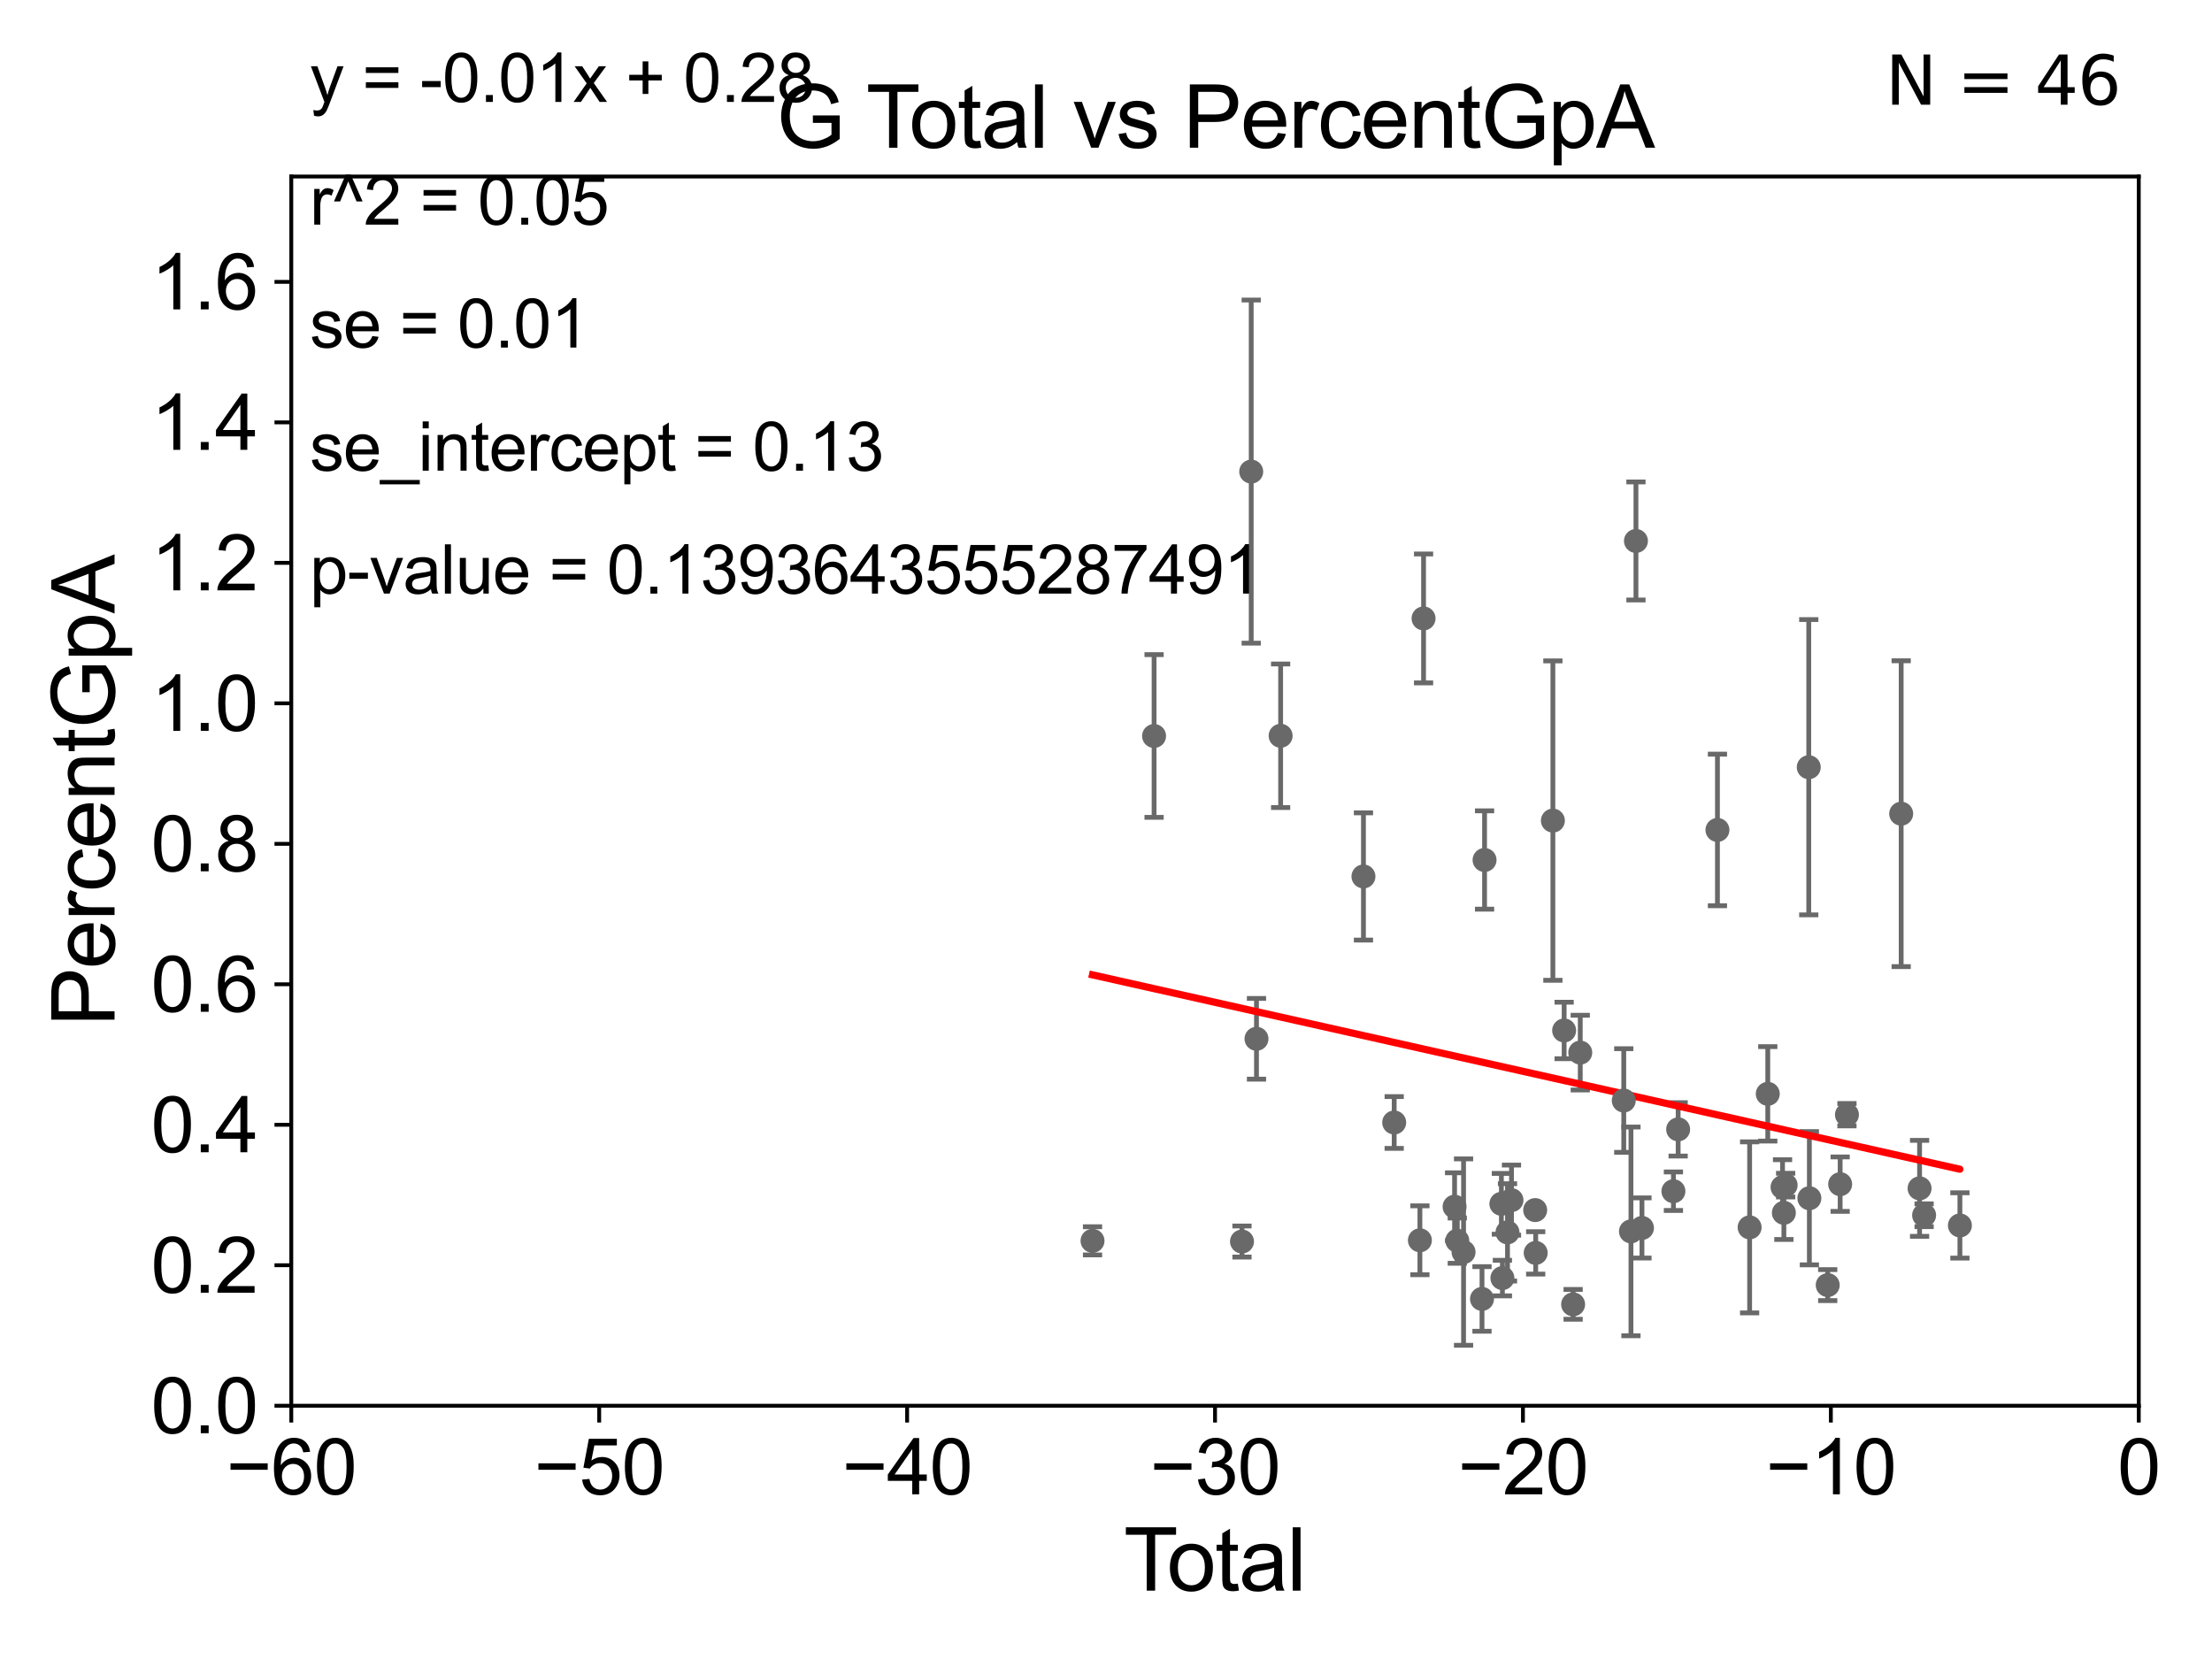 <?xml version="1.0" encoding="utf-8" standalone="no"?>
<!DOCTYPE svg PUBLIC "-//W3C//DTD SVG 1.1//EN"
  "http://www.w3.org/Graphics/SVG/1.1/DTD/svg11.dtd">
<svg xmlns:xlink="http://www.w3.org/1999/xlink" width="460.8pt" height="345.6pt" viewBox="0 0 460.8 345.6" xmlns="http://www.w3.org/2000/svg" version="1.1">
 <defs>
  <style type="text/css">*{stroke-linejoin: round; stroke-linecap: butt}</style>
 </defs>
 <g id="figure_1">
  <g id="patch_1">
   <path d="M 0 345.6 
L 460.8 345.6 
L 460.8 0 
L 0 0 
z
" style="fill: #ffffff"/>
  </g>
  <g id="axes_1">
   <g id="patch_2">
    <path d="M 60.68 292.84 
L 445.545 292.84 
L 445.545 36.775 
L 60.68 36.775 
z
" style="fill: #ffffff"/>
   </g>
   <g id="PathCollection_1">
    <defs>
     <path id="mba68621e35" d="M 0 1.118 
C 0.297 1.118 0.581 1 0.791 0.791 
C 1 0.581 1.118 0.297 1.118 0 
C 1.118 -0.297 1 -0.581 0.791 -0.791 
C 0.581 -1 0.297 -1.118 0 -1.118 
C -0.297 -1.118 -0.581 -1 -0.791 -0.791 
C -1 -0.581 -1.118 -0.297 -1.118 0 
C -1.118 0.297 -1 0.581 -0.791 0.791 
C -0.581 1 -0.297 1.118 0 1.118 
z
" style="stroke: #696969"/>
    </defs>
    <g clip-path="url(#p8ab341fc1e)">
     <use xlink:href="#mba68621e35" x="227.593" y="258.487" style="fill: #696969; stroke: #696969"/>
     <use xlink:href="#mba68621e35" x="319.914" y="261.002" style="fill: #696969; stroke: #696969"/>
     <use xlink:href="#mba68621e35" x="323.494" y="170.946" style="fill: #696969; stroke: #696969"/>
     <use xlink:href="#mba68621e35" x="325.839" y="214.664" style="fill: #696969; stroke: #696969"/>
     <use xlink:href="#mba68621e35" x="327.709" y="271.722" style="fill: #696969; stroke: #696969"/>
     <use xlink:href="#mba68621e35" x="329.196" y="219.277" style="fill: #696969; stroke: #696969"/>
     <use xlink:href="#mba68621e35" x="338.259" y="229.259" style="fill: #696969; stroke: #696969"/>
     <use xlink:href="#mba68621e35" x="339.759" y="256.522" style="fill: #696969; stroke: #696969"/>
     <use xlink:href="#mba68621e35" x="340.798" y="112.694" style="fill: #696969; stroke: #696969"/>
     <use xlink:href="#mba68621e35" x="342.052" y="255.803" style="fill: #696969; stroke: #696969"/>
     <use xlink:href="#mba68621e35" x="348.604" y="248.15" style="fill: #696969; stroke: #696969"/>
     <use xlink:href="#mba68621e35" x="349.589" y="235.267" style="fill: #696969; stroke: #696969"/>
     <use xlink:href="#mba68621e35" x="357.775" y="172.893" style="fill: #696969; stroke: #696969"/>
     <use xlink:href="#mba68621e35" x="364.48" y="255.685" style="fill: #696969; stroke: #696969"/>
     <use xlink:href="#mba68621e35" x="368.26" y="227.866" style="fill: #696969; stroke: #696969"/>
     <use xlink:href="#mba68621e35" x="371.335" y="247.319" style="fill: #696969; stroke: #696969"/>
     <use xlink:href="#mba68621e35" x="371.982" y="246.885" style="fill: #696969; stroke: #696969"/>
     <use xlink:href="#mba68621e35" x="376.797" y="159.824" style="fill: #696969; stroke: #696969"/>
     <use xlink:href="#mba68621e35" x="376.925" y="249.613" style="fill: #696969; stroke: #696969"/>
     <use xlink:href="#mba68621e35" x="380.747" y="267.707" style="fill: #696969; stroke: #696969"/>
     <use xlink:href="#mba68621e35" x="383.339" y="246.685" style="fill: #696969; stroke: #696969"/>
     <use xlink:href="#mba68621e35" x="384.752" y="232.212" style="fill: #696969; stroke: #696969"/>
     <use xlink:href="#mba68621e35" x="396.05" y="169.507" style="fill: #696969; stroke: #696969"/>
     <use xlink:href="#mba68621e35" x="399.883" y="247.556" style="fill: #696969; stroke: #696969"/>
     <use xlink:href="#mba68621e35" x="400.828" y="253.157" style="fill: #696969; stroke: #696969"/>
     <use xlink:href="#mba68621e35" x="408.284" y="255.283" style="fill: #696969; stroke: #696969"/>
     <use xlink:href="#mba68621e35" x="319.805" y="252.081" style="fill: #696969; stroke: #696969"/>
     <use xlink:href="#mba68621e35" x="314.87" y="250.009" style="fill: #696969; stroke: #696969"/>
     <use xlink:href="#mba68621e35" x="371.614" y="252.65" style="fill: #696969; stroke: #696969"/>
     <use xlink:href="#mba68621e35" x="240.415" y="153.321" style="fill: #696969; stroke: #696969"/>
     <use xlink:href="#mba68621e35" x="290.435" y="233.836" style="fill: #696969; stroke: #696969"/>
     <use xlink:href="#mba68621e35" x="303.58" y="258.452" style="fill: #696969; stroke: #696969"/>
     <use xlink:href="#mba68621e35" x="303.016" y="251.376" style="fill: #696969; stroke: #696969"/>
     <use xlink:href="#mba68621e35" x="308.728" y="270.59" style="fill: #696969; stroke: #696969"/>
     <use xlink:href="#mba68621e35" x="284.033" y="182.58" style="fill: #696969; stroke: #696969"/>
     <use xlink:href="#mba68621e35" x="266.778" y="153.276" style="fill: #696969; stroke: #696969"/>
     <use xlink:href="#mba68621e35" x="304.886" y="260.834" style="fill: #696969; stroke: #696969"/>
     <use xlink:href="#mba68621e35" x="309.262" y="179.153" style="fill: #696969; stroke: #696969"/>
     <use xlink:href="#mba68621e35" x="314.04" y="256.723" style="fill: #696969; stroke: #696969"/>
     <use xlink:href="#mba68621e35" x="258.728" y="258.634" style="fill: #696969; stroke: #696969"/>
     <use xlink:href="#mba68621e35" x="312.765" y="250.776" style="fill: #696969; stroke: #696969"/>
     <use xlink:href="#mba68621e35" x="312.978" y="266.248" style="fill: #696969; stroke: #696969"/>
     <use xlink:href="#mba68621e35" x="261.75" y="216.4" style="fill: #696969; stroke: #696969"/>
     <use xlink:href="#mba68621e35" x="295.791" y="258.374" style="fill: #696969; stroke: #696969"/>
     <use xlink:href="#mba68621e35" x="260.65" y="98.244" style="fill: #696969; stroke: #696969"/>
     <use xlink:href="#mba68621e35" x="296.554" y="128.83" style="fill: #696969; stroke: #696969"/>
    </g>
   </g>
   <g id="matplotlib.axis_1">
    <g id="xtick_1">
     <g id="line2d_1">
      <defs>
       <path id="m5b986b8cad" d="M 0 0 
L 0 3.5 
" style="stroke: #000000; stroke-width: 0.8"/>
      </defs>
      <g>
       <use xlink:href="#m5b986b8cad" x="60.68" y="292.84" style="stroke: #000000; stroke-width: 0.8"/>
      </g>
     </g>
     <g id="text_1">
      <!-- −60 -->
      <g transform="translate(47.11 311.293)scale(0.16 -0.16)">
       <defs>
        <path id="ArialMT-2212" d="M 3381 1997 
L 356 1997 
L 356 2522 
L 3381 2522 
L 3381 1997 
z
" transform="scale(0.016)"/>
        <path id="ArialMT-36" d="M 3184 3459 
L 2625 3416 
Q 2550 3747 2413 3897 
Q 2184 4138 1850 4138 
Q 1581 4138 1378 3988 
Q 1113 3794 959 3422 
Q 806 3050 800 2363 
Q 1003 2672 1297 2822 
Q 1591 2972 1913 2972 
Q 2475 2972 2870 2558 
Q 3266 2144 3266 1488 
Q 3266 1056 3080 686 
Q 2894 316 2569 119 
Q 2244 -78 1831 -78 
Q 1128 -78 684 439 
Q 241 956 241 2144 
Q 241 3472 731 4075 
Q 1159 4600 1884 4600 
Q 2425 4600 2770 4297 
Q 3116 3994 3184 3459 
z
M 888 1484 
Q 888 1194 1011 928 
Q 1134 663 1356 523 
Q 1578 384 1822 384 
Q 2178 384 2434 671 
Q 2691 959 2691 1453 
Q 2691 1928 2437 2201 
Q 2184 2475 1800 2475 
Q 1419 2475 1153 2201 
Q 888 1928 888 1484 
z
" transform="scale(0.016)"/>
        <path id="ArialMT-30" d="M 266 2259 
Q 266 3072 433 3567 
Q 600 4063 929 4331 
Q 1259 4600 1759 4600 
Q 2128 4600 2406 4451 
Q 2684 4303 2865 4023 
Q 3047 3744 3150 3342 
Q 3253 2941 3253 2259 
Q 3253 1453 3087 958 
Q 2922 463 2592 192 
Q 2263 -78 1759 -78 
Q 1097 -78 719 397 
Q 266 969 266 2259 
z
M 844 2259 
Q 844 1131 1108 757 
Q 1372 384 1759 384 
Q 2147 384 2411 759 
Q 2675 1134 2675 2259 
Q 2675 3391 2411 3762 
Q 2147 4134 1753 4134 
Q 1366 4134 1134 3806 
Q 844 3388 844 2259 
z
" transform="scale(0.016)"/>
       </defs>
       <use xlink:href="#ArialMT-2212"/>
       <use xlink:href="#ArialMT-36" x="58.398"/>
       <use xlink:href="#ArialMT-30" x="114.014"/>
      </g>
     </g>
    </g>
    <g id="xtick_2">
     <g id="line2d_2">
      <g>
       <use xlink:href="#m5b986b8cad" x="124.824" y="292.84" style="stroke: #000000; stroke-width: 0.8"/>
      </g>
     </g>
     <g id="text_2">
      <!-- −50 -->
      <g transform="translate(111.254 311.293)scale(0.16 -0.16)">
       <defs>
        <path id="ArialMT-35" d="M 266 1200 
L 856 1250 
Q 922 819 1161 601 
Q 1400 384 1738 384 
Q 2144 384 2425 690 
Q 2706 997 2706 1503 
Q 2706 1984 2436 2262 
Q 2166 2541 1728 2541 
Q 1456 2541 1237 2417 
Q 1019 2294 894 2097 
L 366 2166 
L 809 4519 
L 3088 4519 
L 3088 3981 
L 1259 3981 
L 1013 2750 
Q 1425 3038 1878 3038 
Q 2478 3038 2890 2622 
Q 3303 2206 3303 1553 
Q 3303 931 2941 478 
Q 2500 -78 1738 -78 
Q 1113 -78 717 272 
Q 322 622 266 1200 
z
" transform="scale(0.016)"/>
       </defs>
       <use xlink:href="#ArialMT-2212"/>
       <use xlink:href="#ArialMT-35" x="58.398"/>
       <use xlink:href="#ArialMT-30" x="114.014"/>
      </g>
     </g>
    </g>
    <g id="xtick_3">
     <g id="line2d_3">
      <g>
       <use xlink:href="#m5b986b8cad" x="188.968" y="292.84" style="stroke: #000000; stroke-width: 0.8"/>
      </g>
     </g>
     <g id="text_3">
      <!-- −40 -->
      <g transform="translate(175.398 311.293)scale(0.16 -0.16)">
       <defs>
        <path id="ArialMT-34" d="M 2069 0 
L 2069 1097 
L 81 1097 
L 81 1613 
L 2172 4581 
L 2631 4581 
L 2631 1613 
L 3250 1613 
L 3250 1097 
L 2631 1097 
L 2631 0 
L 2069 0 
z
M 2069 1613 
L 2069 3678 
L 634 1613 
L 2069 1613 
z
" transform="scale(0.016)"/>
       </defs>
       <use xlink:href="#ArialMT-2212"/>
       <use xlink:href="#ArialMT-34" x="58.398"/>
       <use xlink:href="#ArialMT-30" x="114.014"/>
      </g>
     </g>
    </g>
    <g id="xtick_4">
     <g id="line2d_4">
      <g>
       <use xlink:href="#m5b986b8cad" x="253.113" y="292.84" style="stroke: #000000; stroke-width: 0.8"/>
      </g>
     </g>
     <g id="text_4">
      <!-- −30 -->
      <g transform="translate(239.542 311.293)scale(0.16 -0.16)">
       <defs>
        <path id="ArialMT-33" d="M 269 1209 
L 831 1284 
Q 928 806 1161 595 
Q 1394 384 1728 384 
Q 2125 384 2398 659 
Q 2672 934 2672 1341 
Q 2672 1728 2419 1979 
Q 2166 2231 1775 2231 
Q 1616 2231 1378 2169 
L 1441 2663 
Q 1497 2656 1531 2656 
Q 1891 2656 2178 2843 
Q 2466 3031 2466 3422 
Q 2466 3731 2256 3934 
Q 2047 4138 1716 4138 
Q 1388 4138 1169 3931 
Q 950 3725 888 3313 
L 325 3413 
Q 428 3978 793 4289 
Q 1159 4600 1703 4600 
Q 2078 4600 2393 4439 
Q 2709 4278 2876 4000 
Q 3044 3722 3044 3409 
Q 3044 3113 2884 2869 
Q 2725 2625 2413 2481 
Q 2819 2388 3044 2092 
Q 3269 1797 3269 1353 
Q 3269 753 2831 336 
Q 2394 -81 1725 -81 
Q 1122 -81 723 278 
Q 325 638 269 1209 
z
" transform="scale(0.016)"/>
       </defs>
       <use xlink:href="#ArialMT-2212"/>
       <use xlink:href="#ArialMT-33" x="58.398"/>
       <use xlink:href="#ArialMT-30" x="114.014"/>
      </g>
     </g>
    </g>
    <g id="xtick_5">
     <g id="line2d_5">
      <g>
       <use xlink:href="#m5b986b8cad" x="317.257" y="292.84" style="stroke: #000000; stroke-width: 0.8"/>
      </g>
     </g>
     <g id="text_5">
      <!-- −20 -->
      <g transform="translate(303.687 311.293)scale(0.16 -0.16)">
       <defs>
        <path id="ArialMT-32" d="M 3222 541 
L 3222 0 
L 194 0 
Q 188 203 259 391 
Q 375 700 629 1000 
Q 884 1300 1366 1694 
Q 2113 2306 2375 2664 
Q 2638 3022 2638 3341 
Q 2638 3675 2398 3904 
Q 2159 4134 1775 4134 
Q 1369 4134 1125 3890 
Q 881 3647 878 3216 
L 300 3275 
Q 359 3922 746 4261 
Q 1134 4600 1788 4600 
Q 2447 4600 2831 4234 
Q 3216 3869 3216 3328 
Q 3216 3053 3103 2787 
Q 2991 2522 2730 2228 
Q 2469 1934 1863 1422 
Q 1356 997 1212 845 
Q 1069 694 975 541 
L 3222 541 
z
" transform="scale(0.016)"/>
       </defs>
       <use xlink:href="#ArialMT-2212"/>
       <use xlink:href="#ArialMT-32" x="58.398"/>
       <use xlink:href="#ArialMT-30" x="114.014"/>
      </g>
     </g>
    </g>
    <g id="xtick_6">
     <g id="line2d_6">
      <g>
       <use xlink:href="#m5b986b8cad" x="381.401" y="292.84" style="stroke: #000000; stroke-width: 0.8"/>
      </g>
     </g>
     <g id="text_6">
      <!-- −10 -->
      <g transform="translate(367.831 311.293)scale(0.16 -0.16)">
       <defs>
        <path id="ArialMT-31" d="M 2384 0 
L 1822 0 
L 1822 3584 
Q 1619 3391 1289 3197 
Q 959 3003 697 2906 
L 697 3450 
Q 1169 3672 1522 3987 
Q 1875 4303 2022 4600 
L 2384 4600 
L 2384 0 
z
" transform="scale(0.016)"/>
       </defs>
       <use xlink:href="#ArialMT-2212"/>
       <use xlink:href="#ArialMT-31" x="58.398"/>
       <use xlink:href="#ArialMT-30" x="114.014"/>
      </g>
     </g>
    </g>
    <g id="xtick_7">
     <g id="line2d_7">
      <g>
       <use xlink:href="#m5b986b8cad" x="445.545" y="292.84" style="stroke: #000000; stroke-width: 0.8"/>
      </g>
     </g>
     <g id="text_7">
      <!-- 0 -->
      <g transform="translate(441.096 311.293)scale(0.16 -0.16)">
       <use xlink:href="#ArialMT-30"/>
      </g>
     </g>
    </g>
    <g id="text_8">
     <!-- Total -->
     <g transform="translate(234.107 331.357)scale(0.18 -0.18)">
      <defs>
       <path id="ArialMT-54" d="M 1659 0 
L 1659 4041 
L 150 4041 
L 150 4581 
L 3781 4581 
L 3781 4041 
L 2266 4041 
L 2266 0 
L 1659 0 
z
" transform="scale(0.016)"/>
       <path id="ArialMT-6f" d="M 213 1659 
Q 213 2581 725 3025 
Q 1153 3394 1769 3394 
Q 2453 3394 2887 2945 
Q 3322 2497 3322 1706 
Q 3322 1066 3130 698 
Q 2938 331 2570 128 
Q 2203 -75 1769 -75 
Q 1072 -75 642 372 
Q 213 819 213 1659 
z
M 791 1659 
Q 791 1022 1069 705 
Q 1347 388 1769 388 
Q 2188 388 2466 706 
Q 2744 1025 2744 1678 
Q 2744 2294 2464 2611 
Q 2184 2928 1769 2928 
Q 1347 2928 1069 2612 
Q 791 2297 791 1659 
z
" transform="scale(0.016)"/>
       <path id="ArialMT-74" d="M 1650 503 
L 1731 6 
Q 1494 -44 1306 -44 
Q 1000 -44 831 53 
Q 663 150 594 308 
Q 525 466 525 972 
L 525 2881 
L 113 2881 
L 113 3319 
L 525 3319 
L 525 4141 
L 1084 4478 
L 1084 3319 
L 1650 3319 
L 1650 2881 
L 1084 2881 
L 1084 941 
Q 1084 700 1114 631 
Q 1144 563 1211 522 
Q 1278 481 1403 481 
Q 1497 481 1650 503 
z
" transform="scale(0.016)"/>
       <path id="ArialMT-61" d="M 2588 409 
Q 2275 144 1986 34 
Q 1697 -75 1366 -75 
Q 819 -75 525 192 
Q 231 459 231 875 
Q 231 1119 342 1320 
Q 453 1522 633 1644 
Q 813 1766 1038 1828 
Q 1203 1872 1538 1913 
Q 2219 1994 2541 2106 
Q 2544 2222 2544 2253 
Q 2544 2597 2384 2738 
Q 2169 2928 1744 2928 
Q 1347 2928 1158 2789 
Q 969 2650 878 2297 
L 328 2372 
Q 403 2725 575 2942 
Q 747 3159 1072 3276 
Q 1397 3394 1825 3394 
Q 2250 3394 2515 3294 
Q 2781 3194 2906 3042 
Q 3031 2891 3081 2659 
Q 3109 2516 3109 2141 
L 3109 1391 
Q 3109 606 3145 398 
Q 3181 191 3288 0 
L 2700 0 
Q 2613 175 2588 409 
z
M 2541 1666 
Q 2234 1541 1622 1453 
Q 1275 1403 1131 1340 
Q 988 1278 909 1158 
Q 831 1038 831 891 
Q 831 666 1001 516 
Q 1172 366 1500 366 
Q 1825 366 2078 508 
Q 2331 650 2450 897 
Q 2541 1088 2541 1459 
L 2541 1666 
z
" transform="scale(0.016)"/>
       <path id="ArialMT-6c" d="M 409 0 
L 409 4581 
L 972 4581 
L 972 0 
L 409 0 
z
" transform="scale(0.016)"/>
      </defs>
      <use xlink:href="#ArialMT-54"/>
      <use xlink:href="#ArialMT-6f" x="49.959"/>
      <use xlink:href="#ArialMT-74" x="105.574"/>
      <use xlink:href="#ArialMT-61" x="133.357"/>
      <use xlink:href="#ArialMT-6c" x="188.973"/>
     </g>
    </g>
   </g>
   <g id="matplotlib.axis_2">
    <g id="ytick_1">
     <g id="line2d_8">
      <defs>
       <path id="mb4c60ff07e" d="M 0 0 
L -3.5 0 
" style="stroke: #000000; stroke-width: 0.8"/>
      </defs>
      <g>
       <use xlink:href="#mb4c60ff07e" x="60.68" y="292.84" style="stroke: #000000; stroke-width: 0.8"/>
      </g>
     </g>
     <g id="text_9">
      <!-- 0.0 -->
      <g transform="translate(31.44 298.566)scale(0.16 -0.16)">
       <defs>
        <path id="ArialMT-2e" d="M 581 0 
L 581 641 
L 1222 641 
L 1222 0 
L 581 0 
z
" transform="scale(0.016)"/>
       </defs>
       <use xlink:href="#ArialMT-30"/>
       <use xlink:href="#ArialMT-2e" x="55.615"/>
       <use xlink:href="#ArialMT-30" x="83.398"/>
      </g>
     </g>
    </g>
    <g id="ytick_2">
     <g id="line2d_9">
      <g>
       <use xlink:href="#mb4c60ff07e" x="60.68" y="263.575" style="stroke: #000000; stroke-width: 0.8"/>
      </g>
     </g>
     <g id="text_10">
      <!-- 0.2 -->
      <g transform="translate(31.44 269.302)scale(0.16 -0.16)">
       <use xlink:href="#ArialMT-30"/>
       <use xlink:href="#ArialMT-2e" x="55.615"/>
       <use xlink:href="#ArialMT-32" x="83.398"/>
      </g>
     </g>
    </g>
    <g id="ytick_3">
     <g id="line2d_10">
      <g>
       <use xlink:href="#mb4c60ff07e" x="60.68" y="234.311" style="stroke: #000000; stroke-width: 0.8"/>
      </g>
     </g>
     <g id="text_11">
      <!-- 0.4 -->
      <g transform="translate(31.44 240.037)scale(0.16 -0.16)">
       <use xlink:href="#ArialMT-30"/>
       <use xlink:href="#ArialMT-2e" x="55.615"/>
       <use xlink:href="#ArialMT-34" x="83.398"/>
      </g>
     </g>
    </g>
    <g id="ytick_4">
     <g id="line2d_11">
      <g>
       <use xlink:href="#mb4c60ff07e" x="60.68" y="205.046" style="stroke: #000000; stroke-width: 0.8"/>
      </g>
     </g>
     <g id="text_12">
      <!-- 0.6 -->
      <g transform="translate(31.44 210.772)scale(0.16 -0.16)">
       <use xlink:href="#ArialMT-30"/>
       <use xlink:href="#ArialMT-2e" x="55.615"/>
       <use xlink:href="#ArialMT-36" x="83.398"/>
      </g>
     </g>
    </g>
    <g id="ytick_5">
     <g id="line2d_12">
      <g>
       <use xlink:href="#mb4c60ff07e" x="60.68" y="175.782" style="stroke: #000000; stroke-width: 0.8"/>
      </g>
     </g>
     <g id="text_13">
      <!-- 0.8 -->
      <g transform="translate(31.44 181.508)scale(0.16 -0.16)">
       <defs>
        <path id="ArialMT-38" d="M 1131 2484 
Q 781 2613 612 2850 
Q 444 3088 444 3419 
Q 444 3919 803 4259 
Q 1163 4600 1759 4600 
Q 2359 4600 2725 4251 
Q 3091 3903 3091 3403 
Q 3091 3084 2923 2848 
Q 2756 2613 2416 2484 
Q 2838 2347 3058 2040 
Q 3278 1734 3278 1309 
Q 3278 722 2862 322 
Q 2447 -78 1769 -78 
Q 1091 -78 675 323 
Q 259 725 259 1325 
Q 259 1772 486 2073 
Q 713 2375 1131 2484 
z
M 1019 3438 
Q 1019 3113 1228 2906 
Q 1438 2700 1772 2700 
Q 2097 2700 2305 2904 
Q 2513 3109 2513 3406 
Q 2513 3716 2298 3927 
Q 2084 4138 1766 4138 
Q 1444 4138 1231 3931 
Q 1019 3725 1019 3438 
z
M 838 1322 
Q 838 1081 952 856 
Q 1066 631 1291 507 
Q 1516 384 1775 384 
Q 2178 384 2440 643 
Q 2703 903 2703 1303 
Q 2703 1709 2433 1975 
Q 2163 2241 1756 2241 
Q 1359 2241 1098 1978 
Q 838 1716 838 1322 
z
" transform="scale(0.016)"/>
       </defs>
       <use xlink:href="#ArialMT-30"/>
       <use xlink:href="#ArialMT-2e" x="55.615"/>
       <use xlink:href="#ArialMT-38" x="83.398"/>
      </g>
     </g>
    </g>
    <g id="ytick_6">
     <g id="line2d_13">
      <g>
       <use xlink:href="#mb4c60ff07e" x="60.68" y="146.517" style="stroke: #000000; stroke-width: 0.8"/>
      </g>
     </g>
     <g id="text_14">
      <!-- 1.0 -->
      <g transform="translate(31.44 152.243)scale(0.16 -0.16)">
       <use xlink:href="#ArialMT-31"/>
       <use xlink:href="#ArialMT-2e" x="55.615"/>
       <use xlink:href="#ArialMT-30" x="83.398"/>
      </g>
     </g>
    </g>
    <g id="ytick_7">
     <g id="line2d_14">
      <g>
       <use xlink:href="#mb4c60ff07e" x="60.68" y="117.252" style="stroke: #000000; stroke-width: 0.8"/>
      </g>
     </g>
     <g id="text_15">
      <!-- 1.2 -->
      <g transform="translate(31.44 122.979)scale(0.16 -0.16)">
       <use xlink:href="#ArialMT-31"/>
       <use xlink:href="#ArialMT-2e" x="55.615"/>
       <use xlink:href="#ArialMT-32" x="83.398"/>
      </g>
     </g>
    </g>
    <g id="ytick_8">
     <g id="line2d_15">
      <g>
       <use xlink:href="#mb4c60ff07e" x="60.68" y="87.988" style="stroke: #000000; stroke-width: 0.8"/>
      </g>
     </g>
     <g id="text_16">
      <!-- 1.4 -->
      <g transform="translate(31.44 93.714)scale(0.16 -0.16)">
       <use xlink:href="#ArialMT-31"/>
       <use xlink:href="#ArialMT-2e" x="55.615"/>
       <use xlink:href="#ArialMT-34" x="83.398"/>
      </g>
     </g>
    </g>
    <g id="ytick_9">
     <g id="line2d_16">
      <g>
       <use xlink:href="#mb4c60ff07e" x="60.68" y="58.723" style="stroke: #000000; stroke-width: 0.8"/>
      </g>
     </g>
     <g id="text_17">
      <!-- 1.6 -->
      <g transform="translate(31.44 64.45)scale(0.16 -0.16)">
       <use xlink:href="#ArialMT-31"/>
       <use xlink:href="#ArialMT-2e" x="55.615"/>
       <use xlink:href="#ArialMT-36" x="83.398"/>
      </g>
     </g>
    </g>
    <g id="text_18">
     <!-- PercentGpA -->
     <g transform="translate(23.863 213.831)rotate(-90)scale(0.18 -0.18)">
      <defs>
       <path id="ArialMT-50" d="M 494 0 
L 494 4581 
L 2222 4581 
Q 2678 4581 2919 4538 
Q 3256 4481 3484 4323 
Q 3713 4166 3852 3881 
Q 3991 3597 3991 3256 
Q 3991 2672 3619 2267 
Q 3247 1863 2275 1863 
L 1100 1863 
L 1100 0 
L 494 0 
z
M 1100 2403 
L 2284 2403 
Q 2872 2403 3119 2622 
Q 3366 2841 3366 3238 
Q 3366 3525 3220 3729 
Q 3075 3934 2838 4000 
Q 2684 4041 2272 4041 
L 1100 4041 
L 1100 2403 
z
" transform="scale(0.016)"/>
       <path id="ArialMT-65" d="M 2694 1069 
L 3275 997 
Q 3138 488 2766 206 
Q 2394 -75 1816 -75 
Q 1088 -75 661 373 
Q 234 822 234 1631 
Q 234 2469 665 2931 
Q 1097 3394 1784 3394 
Q 2450 3394 2872 2941 
Q 3294 2488 3294 1666 
Q 3294 1616 3291 1516 
L 816 1516 
Q 847 969 1125 678 
Q 1403 388 1819 388 
Q 2128 388 2347 550 
Q 2566 713 2694 1069 
z
M 847 1978 
L 2700 1978 
Q 2663 2397 2488 2606 
Q 2219 2931 1791 2931 
Q 1403 2931 1139 2672 
Q 875 2413 847 1978 
z
" transform="scale(0.016)"/>
       <path id="ArialMT-72" d="M 416 0 
L 416 3319 
L 922 3319 
L 922 2816 
Q 1116 3169 1280 3281 
Q 1444 3394 1641 3394 
Q 1925 3394 2219 3213 
L 2025 2691 
Q 1819 2813 1613 2813 
Q 1428 2813 1281 2702 
Q 1134 2591 1072 2394 
Q 978 2094 978 1738 
L 978 0 
L 416 0 
z
" transform="scale(0.016)"/>
       <path id="ArialMT-63" d="M 2588 1216 
L 3141 1144 
Q 3050 572 2676 248 
Q 2303 -75 1759 -75 
Q 1078 -75 664 370 
Q 250 816 250 1647 
Q 250 2184 428 2587 
Q 606 2991 970 3192 
Q 1334 3394 1763 3394 
Q 2303 3394 2647 3120 
Q 2991 2847 3088 2344 
L 2541 2259 
Q 2463 2594 2264 2762 
Q 2066 2931 1784 2931 
Q 1359 2931 1093 2626 
Q 828 2322 828 1663 
Q 828 994 1084 691 
Q 1341 388 1753 388 
Q 2084 388 2306 591 
Q 2528 794 2588 1216 
z
" transform="scale(0.016)"/>
       <path id="ArialMT-6e" d="M 422 0 
L 422 3319 
L 928 3319 
L 928 2847 
Q 1294 3394 1984 3394 
Q 2284 3394 2536 3286 
Q 2788 3178 2913 3003 
Q 3038 2828 3088 2588 
Q 3119 2431 3119 2041 
L 3119 0 
L 2556 0 
L 2556 2019 
Q 2556 2363 2490 2533 
Q 2425 2703 2258 2804 
Q 2091 2906 1866 2906 
Q 1506 2906 1245 2678 
Q 984 2450 984 1813 
L 984 0 
L 422 0 
z
" transform="scale(0.016)"/>
       <path id="ArialMT-47" d="M 2638 1797 
L 2638 2334 
L 4578 2338 
L 4578 638 
Q 4131 281 3656 101 
Q 3181 -78 2681 -78 
Q 2006 -78 1454 211 
Q 903 500 622 1047 
Q 341 1594 341 2269 
Q 341 2938 620 3517 
Q 900 4097 1425 4378 
Q 1950 4659 2634 4659 
Q 3131 4659 3532 4498 
Q 3934 4338 4162 4050 
Q 4391 3763 4509 3300 
L 3963 3150 
Q 3859 3500 3706 3700 
Q 3553 3900 3268 4020 
Q 2984 4141 2638 4141 
Q 2222 4141 1919 4014 
Q 1616 3888 1430 3681 
Q 1244 3475 1141 3228 
Q 966 2803 966 2306 
Q 966 1694 1177 1281 
Q 1388 869 1791 669 
Q 2194 469 2647 469 
Q 3041 469 3416 620 
Q 3791 772 3984 944 
L 3984 1797 
L 2638 1797 
z
" transform="scale(0.016)"/>
       <path id="ArialMT-70" d="M 422 -1272 
L 422 3319 
L 934 3319 
L 934 2888 
Q 1116 3141 1344 3267 
Q 1572 3394 1897 3394 
Q 2322 3394 2647 3175 
Q 2972 2956 3137 2557 
Q 3303 2159 3303 1684 
Q 3303 1175 3120 767 
Q 2938 359 2589 142 
Q 2241 -75 1856 -75 
Q 1575 -75 1351 44 
Q 1128 163 984 344 
L 984 -1272 
L 422 -1272 
z
M 931 1641 
Q 931 1000 1190 694 
Q 1450 388 1819 388 
Q 2194 388 2461 705 
Q 2728 1022 2728 1688 
Q 2728 2322 2467 2637 
Q 2206 2953 1844 2953 
Q 1484 2953 1207 2617 
Q 931 2281 931 1641 
z
" transform="scale(0.016)"/>
       <path id="ArialMT-41" d="M -9 0 
L 1750 4581 
L 2403 4581 
L 4278 0 
L 3588 0 
L 3053 1388 
L 1138 1388 
L 634 0 
L -9 0 
z
M 1313 1881 
L 2866 1881 
L 2388 3150 
Q 2169 3728 2063 4100 
Q 1975 3659 1816 3225 
L 1313 1881 
z
" transform="scale(0.016)"/>
      </defs>
      <use xlink:href="#ArialMT-50"/>
      <use xlink:href="#ArialMT-65" x="66.699"/>
      <use xlink:href="#ArialMT-72" x="122.314"/>
      <use xlink:href="#ArialMT-63" x="155.615"/>
      <use xlink:href="#ArialMT-65" x="205.615"/>
      <use xlink:href="#ArialMT-6e" x="261.23"/>
      <use xlink:href="#ArialMT-74" x="316.846"/>
      <use xlink:href="#ArialMT-47" x="344.629"/>
      <use xlink:href="#ArialMT-70" x="422.412"/>
      <use xlink:href="#ArialMT-41" x="478.027"/>
     </g>
    </g>
   </g>
   <g id="LineCollection_1">
    <path d="M 227.593 261.421 
L 227.593 255.553 
" clip-path="url(#p8ab341fc1e)" style="fill: none; stroke: #696969"/>
    <path d="M 319.914 265.417 
L 319.914 256.587 
" clip-path="url(#p8ab341fc1e)" style="fill: none; stroke: #696969"/>
    <path d="M 323.494 204.216 
L 323.494 137.675 
" clip-path="url(#p8ab341fc1e)" style="fill: none; stroke: #696969"/>
    <path d="M 325.839 220.552 
L 325.839 208.777 
" clip-path="url(#p8ab341fc1e)" style="fill: none; stroke: #696969"/>
    <path d="M 327.709 274.828 
L 327.709 268.615 
" clip-path="url(#p8ab341fc1e)" style="fill: none; stroke: #696969"/>
    <path d="M 329.196 227.063 
L 329.196 211.491 
" clip-path="url(#p8ab341fc1e)" style="fill: none; stroke: #696969"/>
    <path d="M 338.259 240.051 
L 338.259 218.466 
" clip-path="url(#p8ab341fc1e)" style="fill: none; stroke: #696969"/>
    <path d="M 339.759 278.265 
L 339.759 234.779 
" clip-path="url(#p8ab341fc1e)" style="fill: none; stroke: #696969"/>
    <path d="M 340.798 124.987 
L 340.798 100.401 
" clip-path="url(#p8ab341fc1e)" style="fill: none; stroke: #696969"/>
    <path d="M 342.052 262.07 
L 342.052 249.537 
" clip-path="url(#p8ab341fc1e)" style="fill: none; stroke: #696969"/>
    <path d="M 348.604 252.161 
L 348.604 244.14 
" clip-path="url(#p8ab341fc1e)" style="fill: none; stroke: #696969"/>
    <path d="M 349.589 240.826 
L 349.589 229.709 
" clip-path="url(#p8ab341fc1e)" style="fill: none; stroke: #696969"/>
    <path d="M 357.775 188.684 
L 357.775 157.102 
" clip-path="url(#p8ab341fc1e)" style="fill: none; stroke: #696969"/>
    <path d="M 364.48 273.5 
L 364.48 237.871 
" clip-path="url(#p8ab341fc1e)" style="fill: none; stroke: #696969"/>
    <path d="M 368.26 237.702 
L 368.26 218.03 
" clip-path="url(#p8ab341fc1e)" style="fill: none; stroke: #696969"/>
    <path d="M 371.335 253.048 
L 371.335 241.591 
" clip-path="url(#p8ab341fc1e)" style="fill: none; stroke: #696969"/>
    <path d="M 371.982 249.355 
L 371.982 244.416 
" clip-path="url(#p8ab341fc1e)" style="fill: none; stroke: #696969"/>
    <path d="M 376.797 190.579 
L 376.797 129.068 
" clip-path="url(#p8ab341fc1e)" style="fill: none; stroke: #696969"/>
    <path d="M 376.925 263.493 
L 376.925 235.733 
" clip-path="url(#p8ab341fc1e)" style="fill: none; stroke: #696969"/>
    <path d="M 380.747 270.937 
L 380.747 264.478 
" clip-path="url(#p8ab341fc1e)" style="fill: none; stroke: #696969"/>
    <path d="M 383.339 252.356 
L 383.339 241.013 
" clip-path="url(#p8ab341fc1e)" style="fill: none; stroke: #696969"/>
    <path d="M 384.752 234.539 
L 384.752 229.884 
" clip-path="url(#p8ab341fc1e)" style="fill: none; stroke: #696969"/>
    <path d="M 396.05 201.362 
L 396.05 137.652 
" clip-path="url(#p8ab341fc1e)" style="fill: none; stroke: #696969"/>
    <path d="M 399.883 257.55 
L 399.883 237.562 
" clip-path="url(#p8ab341fc1e)" style="fill: none; stroke: #696969"/>
    <path d="M 400.828 255.535 
L 400.828 250.779 
" clip-path="url(#p8ab341fc1e)" style="fill: none; stroke: #696969"/>
    <path d="M 408.284 262.089 
L 408.284 248.477 
" clip-path="url(#p8ab341fc1e)" style="fill: none; stroke: #696969"/>
    <path d="M 319.805 253.009 
L 319.805 251.154 
" clip-path="url(#p8ab341fc1e)" style="fill: none; stroke: #696969"/>
    <path d="M 314.87 257.312 
L 314.87 242.705 
" clip-path="url(#p8ab341fc1e)" style="fill: none; stroke: #696969"/>
    <path d="M 371.614 258.203 
L 371.614 247.098 
" clip-path="url(#p8ab341fc1e)" style="fill: none; stroke: #696969"/>
    <path d="M 240.415 170.269 
L 240.415 136.372 
" clip-path="url(#p8ab341fc1e)" style="fill: none; stroke: #696969"/>
    <path d="M 290.435 239.232 
L 290.435 228.441 
" clip-path="url(#p8ab341fc1e)" style="fill: none; stroke: #696969"/>
    <path d="M 303.58 263.167 
L 303.58 253.737 
" clip-path="url(#p8ab341fc1e)" style="fill: none; stroke: #696969"/>
    <path d="M 303.016 258.437 
L 303.016 244.315 
" clip-path="url(#p8ab341fc1e)" style="fill: none; stroke: #696969"/>
    <path d="M 308.728 277.318 
L 308.728 263.863 
" clip-path="url(#p8ab341fc1e)" style="fill: none; stroke: #696969"/>
    <path d="M 284.033 195.833 
L 284.033 169.327 
" clip-path="url(#p8ab341fc1e)" style="fill: none; stroke: #696969"/>
    <path d="M 266.778 168.229 
L 266.778 138.323 
" clip-path="url(#p8ab341fc1e)" style="fill: none; stroke: #696969"/>
    <path d="M 304.886 280.25 
L 304.886 241.418 
" clip-path="url(#p8ab341fc1e)" style="fill: none; stroke: #696969"/>
    <path d="M 309.262 189.393 
L 309.262 168.912 
" clip-path="url(#p8ab341fc1e)" style="fill: none; stroke: #696969"/>
    <path d="M 314.04 266.86 
L 314.04 246.586 
" clip-path="url(#p8ab341fc1e)" style="fill: none; stroke: #696969"/>
    <path d="M 258.728 261.87 
L 258.728 255.397 
" clip-path="url(#p8ab341fc1e)" style="fill: none; stroke: #696969"/>
    <path d="M 312.765 257.105 
L 312.765 244.446 
" clip-path="url(#p8ab341fc1e)" style="fill: none; stroke: #696969"/>
    <path d="M 312.978 269.956 
L 312.978 262.541 
" clip-path="url(#p8ab341fc1e)" style="fill: none; stroke: #696969"/>
    <path d="M 261.75 224.807 
L 261.75 207.993 
" clip-path="url(#p8ab341fc1e)" style="fill: none; stroke: #696969"/>
    <path d="M 295.791 265.551 
L 295.791 251.196 
" clip-path="url(#p8ab341fc1e)" style="fill: none; stroke: #696969"/>
    <path d="M 260.65 133.986 
L 260.65 62.503 
" clip-path="url(#p8ab341fc1e)" style="fill: none; stroke: #696969"/>
    <path d="M 296.554 142.256 
L 296.554 115.404 
" clip-path="url(#p8ab341fc1e)" style="fill: none; stroke: #696969"/>
   </g>
   <g id="line2d_17">
    <defs>
     <path id="m99eb3ca1ad" d="M 2 0 
L -2 -0 
" style="stroke: #696969"/>
    </defs>
    <g clip-path="url(#p8ab341fc1e)">
     <use xlink:href="#m99eb3ca1ad" x="227.593" y="261.421" style="fill: #696969; stroke: #696969"/>
     <use xlink:href="#m99eb3ca1ad" x="319.914" y="265.417" style="fill: #696969; stroke: #696969"/>
     <use xlink:href="#m99eb3ca1ad" x="323.494" y="204.216" style="fill: #696969; stroke: #696969"/>
     <use xlink:href="#m99eb3ca1ad" x="325.839" y="220.552" style="fill: #696969; stroke: #696969"/>
     <use xlink:href="#m99eb3ca1ad" x="327.709" y="274.828" style="fill: #696969; stroke: #696969"/>
     <use xlink:href="#m99eb3ca1ad" x="329.196" y="227.063" style="fill: #696969; stroke: #696969"/>
     <use xlink:href="#m99eb3ca1ad" x="338.259" y="240.051" style="fill: #696969; stroke: #696969"/>
     <use xlink:href="#m99eb3ca1ad" x="339.759" y="278.265" style="fill: #696969; stroke: #696969"/>
     <use xlink:href="#m99eb3ca1ad" x="340.798" y="124.987" style="fill: #696969; stroke: #696969"/>
     <use xlink:href="#m99eb3ca1ad" x="342.052" y="262.07" style="fill: #696969; stroke: #696969"/>
     <use xlink:href="#m99eb3ca1ad" x="348.604" y="252.161" style="fill: #696969; stroke: #696969"/>
     <use xlink:href="#m99eb3ca1ad" x="349.589" y="240.826" style="fill: #696969; stroke: #696969"/>
     <use xlink:href="#m99eb3ca1ad" x="357.775" y="188.684" style="fill: #696969; stroke: #696969"/>
     <use xlink:href="#m99eb3ca1ad" x="364.48" y="273.5" style="fill: #696969; stroke: #696969"/>
     <use xlink:href="#m99eb3ca1ad" x="368.26" y="237.702" style="fill: #696969; stroke: #696969"/>
     <use xlink:href="#m99eb3ca1ad" x="371.335" y="253.048" style="fill: #696969; stroke: #696969"/>
     <use xlink:href="#m99eb3ca1ad" x="371.982" y="249.355" style="fill: #696969; stroke: #696969"/>
     <use xlink:href="#m99eb3ca1ad" x="376.797" y="190.579" style="fill: #696969; stroke: #696969"/>
     <use xlink:href="#m99eb3ca1ad" x="376.925" y="263.493" style="fill: #696969; stroke: #696969"/>
     <use xlink:href="#m99eb3ca1ad" x="380.747" y="270.937" style="fill: #696969; stroke: #696969"/>
     <use xlink:href="#m99eb3ca1ad" x="383.339" y="252.356" style="fill: #696969; stroke: #696969"/>
     <use xlink:href="#m99eb3ca1ad" x="384.752" y="234.539" style="fill: #696969; stroke: #696969"/>
     <use xlink:href="#m99eb3ca1ad" x="396.05" y="201.362" style="fill: #696969; stroke: #696969"/>
     <use xlink:href="#m99eb3ca1ad" x="399.883" y="257.55" style="fill: #696969; stroke: #696969"/>
     <use xlink:href="#m99eb3ca1ad" x="400.828" y="255.535" style="fill: #696969; stroke: #696969"/>
     <use xlink:href="#m99eb3ca1ad" x="408.284" y="262.089" style="fill: #696969; stroke: #696969"/>
     <use xlink:href="#m99eb3ca1ad" x="319.805" y="253.009" style="fill: #696969; stroke: #696969"/>
     <use xlink:href="#m99eb3ca1ad" x="314.87" y="257.312" style="fill: #696969; stroke: #696969"/>
     <use xlink:href="#m99eb3ca1ad" x="371.614" y="258.203" style="fill: #696969; stroke: #696969"/>
     <use xlink:href="#m99eb3ca1ad" x="240.415" y="170.269" style="fill: #696969; stroke: #696969"/>
     <use xlink:href="#m99eb3ca1ad" x="290.435" y="239.232" style="fill: #696969; stroke: #696969"/>
     <use xlink:href="#m99eb3ca1ad" x="303.58" y="263.167" style="fill: #696969; stroke: #696969"/>
     <use xlink:href="#m99eb3ca1ad" x="303.016" y="258.437" style="fill: #696969; stroke: #696969"/>
     <use xlink:href="#m99eb3ca1ad" x="308.728" y="277.318" style="fill: #696969; stroke: #696969"/>
     <use xlink:href="#m99eb3ca1ad" x="284.033" y="195.833" style="fill: #696969; stroke: #696969"/>
     <use xlink:href="#m99eb3ca1ad" x="266.778" y="168.229" style="fill: #696969; stroke: #696969"/>
     <use xlink:href="#m99eb3ca1ad" x="304.886" y="280.25" style="fill: #696969; stroke: #696969"/>
     <use xlink:href="#m99eb3ca1ad" x="309.262" y="189.393" style="fill: #696969; stroke: #696969"/>
     <use xlink:href="#m99eb3ca1ad" x="314.04" y="266.86" style="fill: #696969; stroke: #696969"/>
     <use xlink:href="#m99eb3ca1ad" x="258.728" y="261.87" style="fill: #696969; stroke: #696969"/>
     <use xlink:href="#m99eb3ca1ad" x="312.765" y="257.105" style="fill: #696969; stroke: #696969"/>
     <use xlink:href="#m99eb3ca1ad" x="312.978" y="269.956" style="fill: #696969; stroke: #696969"/>
     <use xlink:href="#m99eb3ca1ad" x="261.75" y="224.807" style="fill: #696969; stroke: #696969"/>
     <use xlink:href="#m99eb3ca1ad" x="295.791" y="265.551" style="fill: #696969; stroke: #696969"/>
     <use xlink:href="#m99eb3ca1ad" x="260.65" y="133.986" style="fill: #696969; stroke: #696969"/>
     <use xlink:href="#m99eb3ca1ad" x="296.554" y="142.256" style="fill: #696969; stroke: #696969"/>
    </g>
   </g>
   <g id="line2d_18">
    <g clip-path="url(#p8ab341fc1e)">
     <use xlink:href="#m99eb3ca1ad" x="227.593" y="255.553" style="fill: #696969; stroke: #696969"/>
     <use xlink:href="#m99eb3ca1ad" x="319.914" y="256.587" style="fill: #696969; stroke: #696969"/>
     <use xlink:href="#m99eb3ca1ad" x="323.494" y="137.675" style="fill: #696969; stroke: #696969"/>
     <use xlink:href="#m99eb3ca1ad" x="325.839" y="208.777" style="fill: #696969; stroke: #696969"/>
     <use xlink:href="#m99eb3ca1ad" x="327.709" y="268.615" style="fill: #696969; stroke: #696969"/>
     <use xlink:href="#m99eb3ca1ad" x="329.196" y="211.491" style="fill: #696969; stroke: #696969"/>
     <use xlink:href="#m99eb3ca1ad" x="338.259" y="218.466" style="fill: #696969; stroke: #696969"/>
     <use xlink:href="#m99eb3ca1ad" x="339.759" y="234.779" style="fill: #696969; stroke: #696969"/>
     <use xlink:href="#m99eb3ca1ad" x="340.798" y="100.401" style="fill: #696969; stroke: #696969"/>
     <use xlink:href="#m99eb3ca1ad" x="342.052" y="249.537" style="fill: #696969; stroke: #696969"/>
     <use xlink:href="#m99eb3ca1ad" x="348.604" y="244.14" style="fill: #696969; stroke: #696969"/>
     <use xlink:href="#m99eb3ca1ad" x="349.589" y="229.709" style="fill: #696969; stroke: #696969"/>
     <use xlink:href="#m99eb3ca1ad" x="357.775" y="157.102" style="fill: #696969; stroke: #696969"/>
     <use xlink:href="#m99eb3ca1ad" x="364.48" y="237.871" style="fill: #696969; stroke: #696969"/>
     <use xlink:href="#m99eb3ca1ad" x="368.26" y="218.03" style="fill: #696969; stroke: #696969"/>
     <use xlink:href="#m99eb3ca1ad" x="371.335" y="241.591" style="fill: #696969; stroke: #696969"/>
     <use xlink:href="#m99eb3ca1ad" x="371.982" y="244.416" style="fill: #696969; stroke: #696969"/>
     <use xlink:href="#m99eb3ca1ad" x="376.797" y="129.068" style="fill: #696969; stroke: #696969"/>
     <use xlink:href="#m99eb3ca1ad" x="376.925" y="235.733" style="fill: #696969; stroke: #696969"/>
     <use xlink:href="#m99eb3ca1ad" x="380.747" y="264.478" style="fill: #696969; stroke: #696969"/>
     <use xlink:href="#m99eb3ca1ad" x="383.339" y="241.013" style="fill: #696969; stroke: #696969"/>
     <use xlink:href="#m99eb3ca1ad" x="384.752" y="229.884" style="fill: #696969; stroke: #696969"/>
     <use xlink:href="#m99eb3ca1ad" x="396.05" y="137.652" style="fill: #696969; stroke: #696969"/>
     <use xlink:href="#m99eb3ca1ad" x="399.883" y="237.562" style="fill: #696969; stroke: #696969"/>
     <use xlink:href="#m99eb3ca1ad" x="400.828" y="250.779" style="fill: #696969; stroke: #696969"/>
     <use xlink:href="#m99eb3ca1ad" x="408.284" y="248.477" style="fill: #696969; stroke: #696969"/>
     <use xlink:href="#m99eb3ca1ad" x="319.805" y="251.154" style="fill: #696969; stroke: #696969"/>
     <use xlink:href="#m99eb3ca1ad" x="314.87" y="242.705" style="fill: #696969; stroke: #696969"/>
     <use xlink:href="#m99eb3ca1ad" x="371.614" y="247.098" style="fill: #696969; stroke: #696969"/>
     <use xlink:href="#m99eb3ca1ad" x="240.415" y="136.372" style="fill: #696969; stroke: #696969"/>
     <use xlink:href="#m99eb3ca1ad" x="290.435" y="228.441" style="fill: #696969; stroke: #696969"/>
     <use xlink:href="#m99eb3ca1ad" x="303.58" y="253.737" style="fill: #696969; stroke: #696969"/>
     <use xlink:href="#m99eb3ca1ad" x="303.016" y="244.315" style="fill: #696969; stroke: #696969"/>
     <use xlink:href="#m99eb3ca1ad" x="308.728" y="263.863" style="fill: #696969; stroke: #696969"/>
     <use xlink:href="#m99eb3ca1ad" x="284.033" y="169.327" style="fill: #696969; stroke: #696969"/>
     <use xlink:href="#m99eb3ca1ad" x="266.778" y="138.323" style="fill: #696969; stroke: #696969"/>
     <use xlink:href="#m99eb3ca1ad" x="304.886" y="241.418" style="fill: #696969; stroke: #696969"/>
     <use xlink:href="#m99eb3ca1ad" x="309.262" y="168.912" style="fill: #696969; stroke: #696969"/>
     <use xlink:href="#m99eb3ca1ad" x="314.04" y="246.586" style="fill: #696969; stroke: #696969"/>
     <use xlink:href="#m99eb3ca1ad" x="258.728" y="255.397" style="fill: #696969; stroke: #696969"/>
     <use xlink:href="#m99eb3ca1ad" x="312.765" y="244.446" style="fill: #696969; stroke: #696969"/>
     <use xlink:href="#m99eb3ca1ad" x="312.978" y="262.541" style="fill: #696969; stroke: #696969"/>
     <use xlink:href="#m99eb3ca1ad" x="261.75" y="207.993" style="fill: #696969; stroke: #696969"/>
     <use xlink:href="#m99eb3ca1ad" x="295.791" y="251.196" style="fill: #696969; stroke: #696969"/>
     <use xlink:href="#m99eb3ca1ad" x="260.65" y="62.503" style="fill: #696969; stroke: #696969"/>
     <use xlink:href="#m99eb3ca1ad" x="296.554" y="115.404" style="fill: #696969; stroke: #696969"/>
    </g>
   </g>
   <g id="line2d_19">
    <path d="M 227.593 203.082 
L 319.914 223.768 
L 323.494 224.57 
L 325.839 225.095 
L 327.709 225.514 
L 329.196 225.848 
L 338.259 227.878 
L 339.759 228.214 
L 340.798 228.447 
L 342.052 228.728 
L 348.604 230.196 
L 349.589 230.417 
L 357.775 232.251 
L 364.48 233.753 
L 368.26 234.6 
L 371.335 235.289 
L 371.982 235.434 
L 376.797 236.513 
L 376.925 236.542 
L 380.747 237.398 
L 383.339 237.979 
L 384.752 238.295 
L 396.05 240.827 
L 399.883 241.685 
L 400.828 241.897 
L 408.284 243.568 
L 319.805 223.743 
L 314.87 222.638 
L 371.614 235.351 
L 240.415 205.955 
L 290.435 217.163 
L 303.58 220.108 
L 303.016 219.982 
L 308.728 221.261 
L 284.033 215.728 
L 266.778 211.862 
L 304.886 220.401 
L 309.262 221.381 
L 314.04 222.452 
L 258.728 210.058 
L 312.765 222.166 
L 312.978 222.214 
L 261.75 210.736 
L 295.791 218.363 
L 260.65 210.489 
L 296.554 218.534 
" clip-path="url(#p8ab341fc1e)" style="fill: none; stroke: #ff0000; stroke-width: 1.5; stroke-linecap: square"/>
   </g>
   <g id="line2d_20">
    <defs>
     <path id="m9e68305d0b" d="M 0 2 
C 0.53 2 1.039 1.789 1.414 1.414 
C 1.789 1.039 2 0.53 2 0 
C 2 -0.53 1.789 -1.039 1.414 -1.414 
C 1.039 -1.789 0.53 -2 0 -2 
C -0.53 -2 -1.039 -1.789 -1.414 -1.414 
C -1.789 -1.039 -2 -0.53 -2 0 
C -2 0.53 -1.789 1.039 -1.414 1.414 
C -1.039 1.789 -0.53 2 0 2 
z
" style="stroke: #696969"/>
    </defs>
    <g clip-path="url(#p8ab341fc1e)">
     <use xlink:href="#m9e68305d0b" x="227.593" y="258.487" style="fill: #696969; stroke: #696969"/>
     <use xlink:href="#m9e68305d0b" x="319.914" y="261.002" style="fill: #696969; stroke: #696969"/>
     <use xlink:href="#m9e68305d0b" x="323.494" y="170.946" style="fill: #696969; stroke: #696969"/>
     <use xlink:href="#m9e68305d0b" x="325.839" y="214.664" style="fill: #696969; stroke: #696969"/>
     <use xlink:href="#m9e68305d0b" x="327.709" y="271.722" style="fill: #696969; stroke: #696969"/>
     <use xlink:href="#m9e68305d0b" x="329.196" y="219.277" style="fill: #696969; stroke: #696969"/>
     <use xlink:href="#m9e68305d0b" x="338.259" y="229.259" style="fill: #696969; stroke: #696969"/>
     <use xlink:href="#m9e68305d0b" x="339.759" y="256.522" style="fill: #696969; stroke: #696969"/>
     <use xlink:href="#m9e68305d0b" x="340.798" y="112.694" style="fill: #696969; stroke: #696969"/>
     <use xlink:href="#m9e68305d0b" x="342.052" y="255.803" style="fill: #696969; stroke: #696969"/>
     <use xlink:href="#m9e68305d0b" x="348.604" y="248.15" style="fill: #696969; stroke: #696969"/>
     <use xlink:href="#m9e68305d0b" x="349.589" y="235.267" style="fill: #696969; stroke: #696969"/>
     <use xlink:href="#m9e68305d0b" x="357.775" y="172.893" style="fill: #696969; stroke: #696969"/>
     <use xlink:href="#m9e68305d0b" x="364.48" y="255.685" style="fill: #696969; stroke: #696969"/>
     <use xlink:href="#m9e68305d0b" x="368.26" y="227.866" style="fill: #696969; stroke: #696969"/>
     <use xlink:href="#m9e68305d0b" x="371.335" y="247.319" style="fill: #696969; stroke: #696969"/>
     <use xlink:href="#m9e68305d0b" x="371.982" y="246.885" style="fill: #696969; stroke: #696969"/>
     <use xlink:href="#m9e68305d0b" x="376.797" y="159.824" style="fill: #696969; stroke: #696969"/>
     <use xlink:href="#m9e68305d0b" x="376.925" y="249.613" style="fill: #696969; stroke: #696969"/>
     <use xlink:href="#m9e68305d0b" x="380.747" y="267.707" style="fill: #696969; stroke: #696969"/>
     <use xlink:href="#m9e68305d0b" x="383.339" y="246.685" style="fill: #696969; stroke: #696969"/>
     <use xlink:href="#m9e68305d0b" x="384.752" y="232.212" style="fill: #696969; stroke: #696969"/>
     <use xlink:href="#m9e68305d0b" x="396.05" y="169.507" style="fill: #696969; stroke: #696969"/>
     <use xlink:href="#m9e68305d0b" x="399.883" y="247.556" style="fill: #696969; stroke: #696969"/>
     <use xlink:href="#m9e68305d0b" x="400.828" y="253.157" style="fill: #696969; stroke: #696969"/>
     <use xlink:href="#m9e68305d0b" x="408.284" y="255.283" style="fill: #696969; stroke: #696969"/>
     <use xlink:href="#m9e68305d0b" x="319.805" y="252.081" style="fill: #696969; stroke: #696969"/>
     <use xlink:href="#m9e68305d0b" x="314.87" y="250.009" style="fill: #696969; stroke: #696969"/>
     <use xlink:href="#m9e68305d0b" x="371.614" y="252.65" style="fill: #696969; stroke: #696969"/>
     <use xlink:href="#m9e68305d0b" x="240.415" y="153.321" style="fill: #696969; stroke: #696969"/>
     <use xlink:href="#m9e68305d0b" x="290.435" y="233.836" style="fill: #696969; stroke: #696969"/>
     <use xlink:href="#m9e68305d0b" x="303.58" y="258.452" style="fill: #696969; stroke: #696969"/>
     <use xlink:href="#m9e68305d0b" x="303.016" y="251.376" style="fill: #696969; stroke: #696969"/>
     <use xlink:href="#m9e68305d0b" x="308.728" y="270.59" style="fill: #696969; stroke: #696969"/>
     <use xlink:href="#m9e68305d0b" x="284.033" y="182.58" style="fill: #696969; stroke: #696969"/>
     <use xlink:href="#m9e68305d0b" x="266.778" y="153.276" style="fill: #696969; stroke: #696969"/>
     <use xlink:href="#m9e68305d0b" x="304.886" y="260.834" style="fill: #696969; stroke: #696969"/>
     <use xlink:href="#m9e68305d0b" x="309.262" y="179.153" style="fill: #696969; stroke: #696969"/>
     <use xlink:href="#m9e68305d0b" x="314.04" y="256.723" style="fill: #696969; stroke: #696969"/>
     <use xlink:href="#m9e68305d0b" x="258.728" y="258.634" style="fill: #696969; stroke: #696969"/>
     <use xlink:href="#m9e68305d0b" x="312.765" y="250.776" style="fill: #696969; stroke: #696969"/>
     <use xlink:href="#m9e68305d0b" x="312.978" y="266.248" style="fill: #696969; stroke: #696969"/>
     <use xlink:href="#m9e68305d0b" x="261.75" y="216.4" style="fill: #696969; stroke: #696969"/>
     <use xlink:href="#m9e68305d0b" x="295.791" y="258.374" style="fill: #696969; stroke: #696969"/>
     <use xlink:href="#m9e68305d0b" x="260.65" y="98.244" style="fill: #696969; stroke: #696969"/>
     <use xlink:href="#m9e68305d0b" x="296.554" y="128.83" style="fill: #696969; stroke: #696969"/>
    </g>
   </g>
   <g id="patch_3">
    <path d="M 60.68 292.84 
L 60.68 36.775 
" style="fill: none; stroke: #000000; stroke-width: 0.8; stroke-linejoin: miter; stroke-linecap: square"/>
   </g>
   <g id="patch_4">
    <path d="M 445.545 292.84 
L 445.545 36.775 
" style="fill: none; stroke: #000000; stroke-width: 0.8; stroke-linejoin: miter; stroke-linecap: square"/>
   </g>
   <g id="patch_5">
    <path d="M 60.68 292.84 
L 445.545 292.84 
" style="fill: none; stroke: #000000; stroke-width: 0.8; stroke-linejoin: miter; stroke-linecap: square"/>
   </g>
   <g id="patch_6">
    <path d="M 60.68 36.775 
L 445.545 36.775 
" style="fill: none; stroke: #000000; stroke-width: 0.8; stroke-linejoin: miter; stroke-linecap: square"/>
   </g>
   <g id="text_19">
    <!-- N = 46 -->
    <g transform="translate(392.777 21.806)scale(0.14 -0.14)">
     <defs>
      <path id="DejaVuSans-4e" d="M 628 4666 
L 1478 4666 
L 3547 763 
L 3547 4666 
L 4159 4666 
L 4159 0 
L 3309 0 
L 1241 3903 
L 1241 0 
L 628 0 
L 628 4666 
z
" transform="scale(0.016)"/>
      <path id="DejaVuSans-20" transform="scale(0.016)"/>
      <path id="DejaVuSans-3d" d="M 678 2906 
L 4684 2906 
L 4684 2381 
L 678 2381 
L 678 2906 
z
M 678 1631 
L 4684 1631 
L 4684 1100 
L 678 1100 
L 678 1631 
z
" transform="scale(0.016)"/>
      <path id="DejaVuSans-34" d="M 2419 4116 
L 825 1625 
L 2419 1625 
L 2419 4116 
z
M 2253 4666 
L 3047 4666 
L 3047 1625 
L 3713 1625 
L 3713 1100 
L 3047 1100 
L 3047 0 
L 2419 0 
L 2419 1100 
L 313 1100 
L 313 1709 
L 2253 4666 
z
" transform="scale(0.016)"/>
      <path id="DejaVuSans-36" d="M 2113 2584 
Q 1688 2584 1439 2293 
Q 1191 2003 1191 1497 
Q 1191 994 1439 701 
Q 1688 409 2113 409 
Q 2538 409 2786 701 
Q 3034 994 3034 1497 
Q 3034 2003 2786 2293 
Q 2538 2584 2113 2584 
z
M 3366 4563 
L 3366 3988 
Q 3128 4100 2886 4159 
Q 2644 4219 2406 4219 
Q 1781 4219 1451 3797 
Q 1122 3375 1075 2522 
Q 1259 2794 1537 2939 
Q 1816 3084 2150 3084 
Q 2853 3084 3261 2657 
Q 3669 2231 3669 1497 
Q 3669 778 3244 343 
Q 2819 -91 2113 -91 
Q 1303 -91 875 529 
Q 447 1150 447 2328 
Q 447 3434 972 4092 
Q 1497 4750 2381 4750 
Q 2619 4750 2861 4703 
Q 3103 4656 3366 4563 
z
" transform="scale(0.016)"/>
     </defs>
     <use xlink:href="#DejaVuSans-4e"/>
     <use xlink:href="#DejaVuSans-20" x="74.805"/>
     <use xlink:href="#DejaVuSans-3d" x="106.592"/>
     <use xlink:href="#DejaVuSans-20" x="190.381"/>
     <use xlink:href="#DejaVuSans-34" x="222.168"/>
     <use xlink:href="#DejaVuSans-36" x="285.791"/>
    </g>
   </g>
   <g id="text_20">
    <!-- r^2 = 0.05 -->
    <g transform="translate(64.529 46.796)scale(0.14 -0.14)">
     <defs>
      <path id="ArialMT-5e" d="M 747 2156 
L 169 2156 
L 1272 4659 
L 1725 4659 
L 2834 2156 
L 2269 2156 
L 1497 4022 
L 747 2156 
z
" transform="scale(0.016)"/>
      <path id="ArialMT-20" transform="scale(0.016)"/>
      <path id="ArialMT-3d" d="M 3381 2694 
L 356 2694 
L 356 3219 
L 3381 3219 
L 3381 2694 
z
M 3381 1303 
L 356 1303 
L 356 1828 
L 3381 1828 
L 3381 1303 
z
" transform="scale(0.016)"/>
     </defs>
     <use xlink:href="#ArialMT-72"/>
     <use xlink:href="#ArialMT-5e" x="33.301"/>
     <use xlink:href="#ArialMT-32" x="80.225"/>
     <use xlink:href="#ArialMT-20" x="135.84"/>
     <use xlink:href="#ArialMT-3d" x="163.623"/>
     <use xlink:href="#ArialMT-20" x="222.021"/>
     <use xlink:href="#ArialMT-30" x="249.805"/>
     <use xlink:href="#ArialMT-2e" x="305.42"/>
     <use xlink:href="#ArialMT-30" x="333.203"/>
     <use xlink:href="#ArialMT-35" x="388.818"/>
    </g>
   </g>
   <g id="text_21">
    <!-- y = -0.01x + 0.28 -->
    <g transform="translate(64.529 21.231)scale(0.14 -0.14)">
     <defs>
      <path id="ArialMT-79" d="M 397 -1278 
L 334 -750 
Q 519 -800 656 -800 
Q 844 -800 956 -737 
Q 1069 -675 1141 -563 
Q 1194 -478 1313 -144 
Q 1328 -97 1363 -6 
L 103 3319 
L 709 3319 
L 1400 1397 
Q 1534 1031 1641 628 
Q 1738 1016 1872 1384 
L 2581 3319 
L 3144 3319 
L 1881 -56 
Q 1678 -603 1566 -809 
Q 1416 -1088 1222 -1217 
Q 1028 -1347 759 -1347 
Q 597 -1347 397 -1278 
z
" transform="scale(0.016)"/>
      <path id="ArialMT-2d" d="M 203 1375 
L 203 1941 
L 1931 1941 
L 1931 1375 
L 203 1375 
z
" transform="scale(0.016)"/>
      <path id="ArialMT-78" d="M 47 0 
L 1259 1725 
L 138 3319 
L 841 3319 
L 1350 2541 
Q 1494 2319 1581 2169 
Q 1719 2375 1834 2534 
L 2394 3319 
L 3066 3319 
L 1919 1756 
L 3153 0 
L 2463 0 
L 1781 1031 
L 1600 1309 
L 728 0 
L 47 0 
z
" transform="scale(0.016)"/>
      <path id="ArialMT-2b" d="M 1603 741 
L 1603 1997 
L 356 1997 
L 356 2522 
L 1603 2522 
L 1603 3769 
L 2134 3769 
L 2134 2522 
L 3381 2522 
L 3381 1997 
L 2134 1997 
L 2134 741 
L 1603 741 
z
" transform="scale(0.016)"/>
     </defs>
     <use xlink:href="#ArialMT-79"/>
     <use xlink:href="#ArialMT-20" x="50"/>
     <use xlink:href="#ArialMT-3d" x="77.783"/>
     <use xlink:href="#ArialMT-20" x="136.182"/>
     <use xlink:href="#ArialMT-2d" x="163.965"/>
     <use xlink:href="#ArialMT-30" x="197.266"/>
     <use xlink:href="#ArialMT-2e" x="252.881"/>
     <use xlink:href="#ArialMT-30" x="280.664"/>
     <use xlink:href="#ArialMT-31" x="336.279"/>
     <use xlink:href="#ArialMT-78" x="391.895"/>
     <use xlink:href="#ArialMT-20" x="441.895"/>
     <use xlink:href="#ArialMT-2b" x="469.678"/>
     <use xlink:href="#ArialMT-20" x="528.076"/>
     <use xlink:href="#ArialMT-30" x="555.859"/>
     <use xlink:href="#ArialMT-2e" x="611.475"/>
     <use xlink:href="#ArialMT-32" x="639.258"/>
     <use xlink:href="#ArialMT-38" x="694.873"/>
    </g>
   </g>
   <g id="text_22">
    <!-- se = 0.01 -->
    <g transform="translate(64.529 72.402)scale(0.14 -0.14)">
     <defs>
      <path id="ArialMT-73" d="M 197 991 
L 753 1078 
Q 800 744 1014 566 
Q 1228 388 1613 388 
Q 2000 388 2187 545 
Q 2375 703 2375 916 
Q 2375 1106 2209 1216 
Q 2094 1291 1634 1406 
Q 1016 1563 777 1677 
Q 538 1791 414 1992 
Q 291 2194 291 2438 
Q 291 2659 392 2848 
Q 494 3038 669 3163 
Q 800 3259 1026 3326 
Q 1253 3394 1513 3394 
Q 1903 3394 2198 3281 
Q 2494 3169 2634 2976 
Q 2775 2784 2828 2463 
L 2278 2388 
Q 2241 2644 2061 2787 
Q 1881 2931 1553 2931 
Q 1166 2931 1000 2803 
Q 834 2675 834 2503 
Q 834 2394 903 2306 
Q 972 2216 1119 2156 
Q 1203 2125 1616 2013 
Q 2213 1853 2448 1751 
Q 2684 1650 2818 1456 
Q 2953 1263 2953 975 
Q 2953 694 2789 445 
Q 2625 197 2315 61 
Q 2006 -75 1616 -75 
Q 969 -75 630 194 
Q 291 463 197 991 
z
" transform="scale(0.016)"/>
     </defs>
     <use xlink:href="#ArialMT-73"/>
     <use xlink:href="#ArialMT-65" x="50"/>
     <use xlink:href="#ArialMT-20" x="105.615"/>
     <use xlink:href="#ArialMT-3d" x="133.398"/>
     <use xlink:href="#ArialMT-20" x="191.797"/>
     <use xlink:href="#ArialMT-30" x="219.58"/>
     <use xlink:href="#ArialMT-2e" x="275.195"/>
     <use xlink:href="#ArialMT-30" x="302.979"/>
     <use xlink:href="#ArialMT-31" x="358.594"/>
    </g>
   </g>
   <g id="text_23">
    <!-- se_intercept = 0.13 -->
    <g transform="translate(64.529 98.05)scale(0.14 -0.14)">
     <defs>
      <path id="ArialMT-5f" d="M -97 -1272 
L -97 -866 
L 3631 -866 
L 3631 -1272 
L -97 -1272 
z
" transform="scale(0.016)"/>
      <path id="ArialMT-69" d="M 425 3934 
L 425 4581 
L 988 4581 
L 988 3934 
L 425 3934 
z
M 425 0 
L 425 3319 
L 988 3319 
L 988 0 
L 425 0 
z
" transform="scale(0.016)"/>
     </defs>
     <use xlink:href="#ArialMT-73"/>
     <use xlink:href="#ArialMT-65" x="50"/>
     <use xlink:href="#ArialMT-5f" x="105.615"/>
     <use xlink:href="#ArialMT-69" x="161.23"/>
     <use xlink:href="#ArialMT-6e" x="183.447"/>
     <use xlink:href="#ArialMT-74" x="239.062"/>
     <use xlink:href="#ArialMT-65" x="266.846"/>
     <use xlink:href="#ArialMT-72" x="322.461"/>
     <use xlink:href="#ArialMT-63" x="355.762"/>
     <use xlink:href="#ArialMT-65" x="405.762"/>
     <use xlink:href="#ArialMT-70" x="461.377"/>
     <use xlink:href="#ArialMT-74" x="516.992"/>
     <use xlink:href="#ArialMT-20" x="544.775"/>
     <use xlink:href="#ArialMT-3d" x="572.559"/>
     <use xlink:href="#ArialMT-20" x="630.957"/>
     <use xlink:href="#ArialMT-30" x="658.74"/>
     <use xlink:href="#ArialMT-2e" x="714.355"/>
     <use xlink:href="#ArialMT-31" x="742.139"/>
     <use xlink:href="#ArialMT-33" x="797.754"/>
    </g>
   </g>
   <g id="text_24">
    <!-- p-value = 0.1393643555287491 -->
    <g transform="translate(64.529 123.657)scale(0.14 -0.14)">
     <defs>
      <path id="ArialMT-76" d="M 1344 0 
L 81 3319 
L 675 3319 
L 1388 1331 
Q 1503 1009 1600 663 
Q 1675 925 1809 1294 
L 2547 3319 
L 3125 3319 
L 1869 0 
L 1344 0 
z
" transform="scale(0.016)"/>
      <path id="ArialMT-75" d="M 2597 0 
L 2597 488 
Q 2209 -75 1544 -75 
Q 1250 -75 995 37 
Q 741 150 617 320 
Q 494 491 444 738 
Q 409 903 409 1263 
L 409 3319 
L 972 3319 
L 972 1478 
Q 972 1038 1006 884 
Q 1059 663 1231 536 
Q 1403 409 1656 409 
Q 1909 409 2131 539 
Q 2353 669 2445 892 
Q 2538 1116 2538 1541 
L 2538 3319 
L 3100 3319 
L 3100 0 
L 2597 0 
z
" transform="scale(0.016)"/>
      <path id="ArialMT-39" d="M 350 1059 
L 891 1109 
Q 959 728 1153 556 
Q 1347 384 1650 384 
Q 1909 384 2104 503 
Q 2300 622 2425 820 
Q 2550 1019 2634 1356 
Q 2719 1694 2719 2044 
Q 2719 2081 2716 2156 
Q 2547 1888 2255 1720 
Q 1963 1553 1622 1553 
Q 1053 1553 659 1965 
Q 266 2378 266 3053 
Q 266 3750 677 4175 
Q 1088 4600 1706 4600 
Q 2153 4600 2523 4359 
Q 2894 4119 3086 3673 
Q 3278 3228 3278 2384 
Q 3278 1506 3087 986 
Q 2897 466 2520 194 
Q 2144 -78 1638 -78 
Q 1100 -78 759 220 
Q 419 519 350 1059 
z
M 2653 3081 
Q 2653 3566 2395 3850 
Q 2138 4134 1775 4134 
Q 1400 4134 1122 3828 
Q 844 3522 844 3034 
Q 844 2597 1108 2323 
Q 1372 2050 1759 2050 
Q 2150 2050 2401 2323 
Q 2653 2597 2653 3081 
z
" transform="scale(0.016)"/>
      <path id="ArialMT-37" d="M 303 3981 
L 303 4522 
L 3269 4522 
L 3269 4084 
Q 2831 3619 2401 2847 
Q 1972 2075 1738 1259 
Q 1569 684 1522 0 
L 944 0 
Q 953 541 1156 1306 
Q 1359 2072 1739 2783 
Q 2119 3494 2547 3981 
L 303 3981 
z
" transform="scale(0.016)"/>
     </defs>
     <use xlink:href="#ArialMT-70"/>
     <use xlink:href="#ArialMT-2d" x="55.615"/>
     <use xlink:href="#ArialMT-76" x="88.916"/>
     <use xlink:href="#ArialMT-61" x="138.916"/>
     <use xlink:href="#ArialMT-6c" x="194.531"/>
     <use xlink:href="#ArialMT-75" x="216.748"/>
     <use xlink:href="#ArialMT-65" x="272.363"/>
     <use xlink:href="#ArialMT-20" x="327.979"/>
     <use xlink:href="#ArialMT-3d" x="355.762"/>
     <use xlink:href="#ArialMT-20" x="414.16"/>
     <use xlink:href="#ArialMT-30" x="441.943"/>
     <use xlink:href="#ArialMT-2e" x="497.559"/>
     <use xlink:href="#ArialMT-31" x="525.342"/>
     <use xlink:href="#ArialMT-33" x="580.957"/>
     <use xlink:href="#ArialMT-39" x="636.572"/>
     <use xlink:href="#ArialMT-33" x="692.188"/>
     <use xlink:href="#ArialMT-36" x="747.803"/>
     <use xlink:href="#ArialMT-34" x="803.418"/>
     <use xlink:href="#ArialMT-33" x="859.033"/>
     <use xlink:href="#ArialMT-35" x="914.648"/>
     <use xlink:href="#ArialMT-35" x="970.264"/>
     <use xlink:href="#ArialMT-35" x="1025.879"/>
     <use xlink:href="#ArialMT-32" x="1081.494"/>
     <use xlink:href="#ArialMT-38" x="1137.109"/>
     <use xlink:href="#ArialMT-37" x="1192.725"/>
     <use xlink:href="#ArialMT-34" x="1248.34"/>
     <use xlink:href="#ArialMT-39" x="1303.955"/>
     <use xlink:href="#ArialMT-31" x="1359.57"/>
    </g>
   </g>
   <g id="text_25">
    <!-- G Total vs PercentGpA -->
    <g transform="translate(161.74 30.775)scale(0.18 -0.18)">
     <use xlink:href="#ArialMT-47"/>
     <use xlink:href="#ArialMT-20" x="77.783"/>
     <use xlink:href="#ArialMT-54" x="103.816"/>
     <use xlink:href="#ArialMT-6f" x="153.775"/>
     <use xlink:href="#ArialMT-74" x="209.391"/>
     <use xlink:href="#ArialMT-61" x="237.174"/>
     <use xlink:href="#ArialMT-6c" x="292.789"/>
     <use xlink:href="#ArialMT-20" x="315.006"/>
     <use xlink:href="#ArialMT-76" x="342.789"/>
     <use xlink:href="#ArialMT-73" x="392.789"/>
     <use xlink:href="#ArialMT-20" x="442.789"/>
     <use xlink:href="#ArialMT-50" x="470.572"/>
     <use xlink:href="#ArialMT-65" x="537.271"/>
     <use xlink:href="#ArialMT-72" x="592.887"/>
     <use xlink:href="#ArialMT-63" x="626.188"/>
     <use xlink:href="#ArialMT-65" x="676.188"/>
     <use xlink:href="#ArialMT-6e" x="731.803"/>
     <use xlink:href="#ArialMT-74" x="787.418"/>
     <use xlink:href="#ArialMT-47" x="815.201"/>
     <use xlink:href="#ArialMT-70" x="892.984"/>
     <use xlink:href="#ArialMT-41" x="948.6"/>
    </g>
   </g>
  </g>
 </g>
 <defs>
  <clipPath id="p8ab341fc1e">
   <rect x="60.68" y="36.775" width="384.865" height="256.065"/>
  </clipPath>
 </defs>
</svg>
